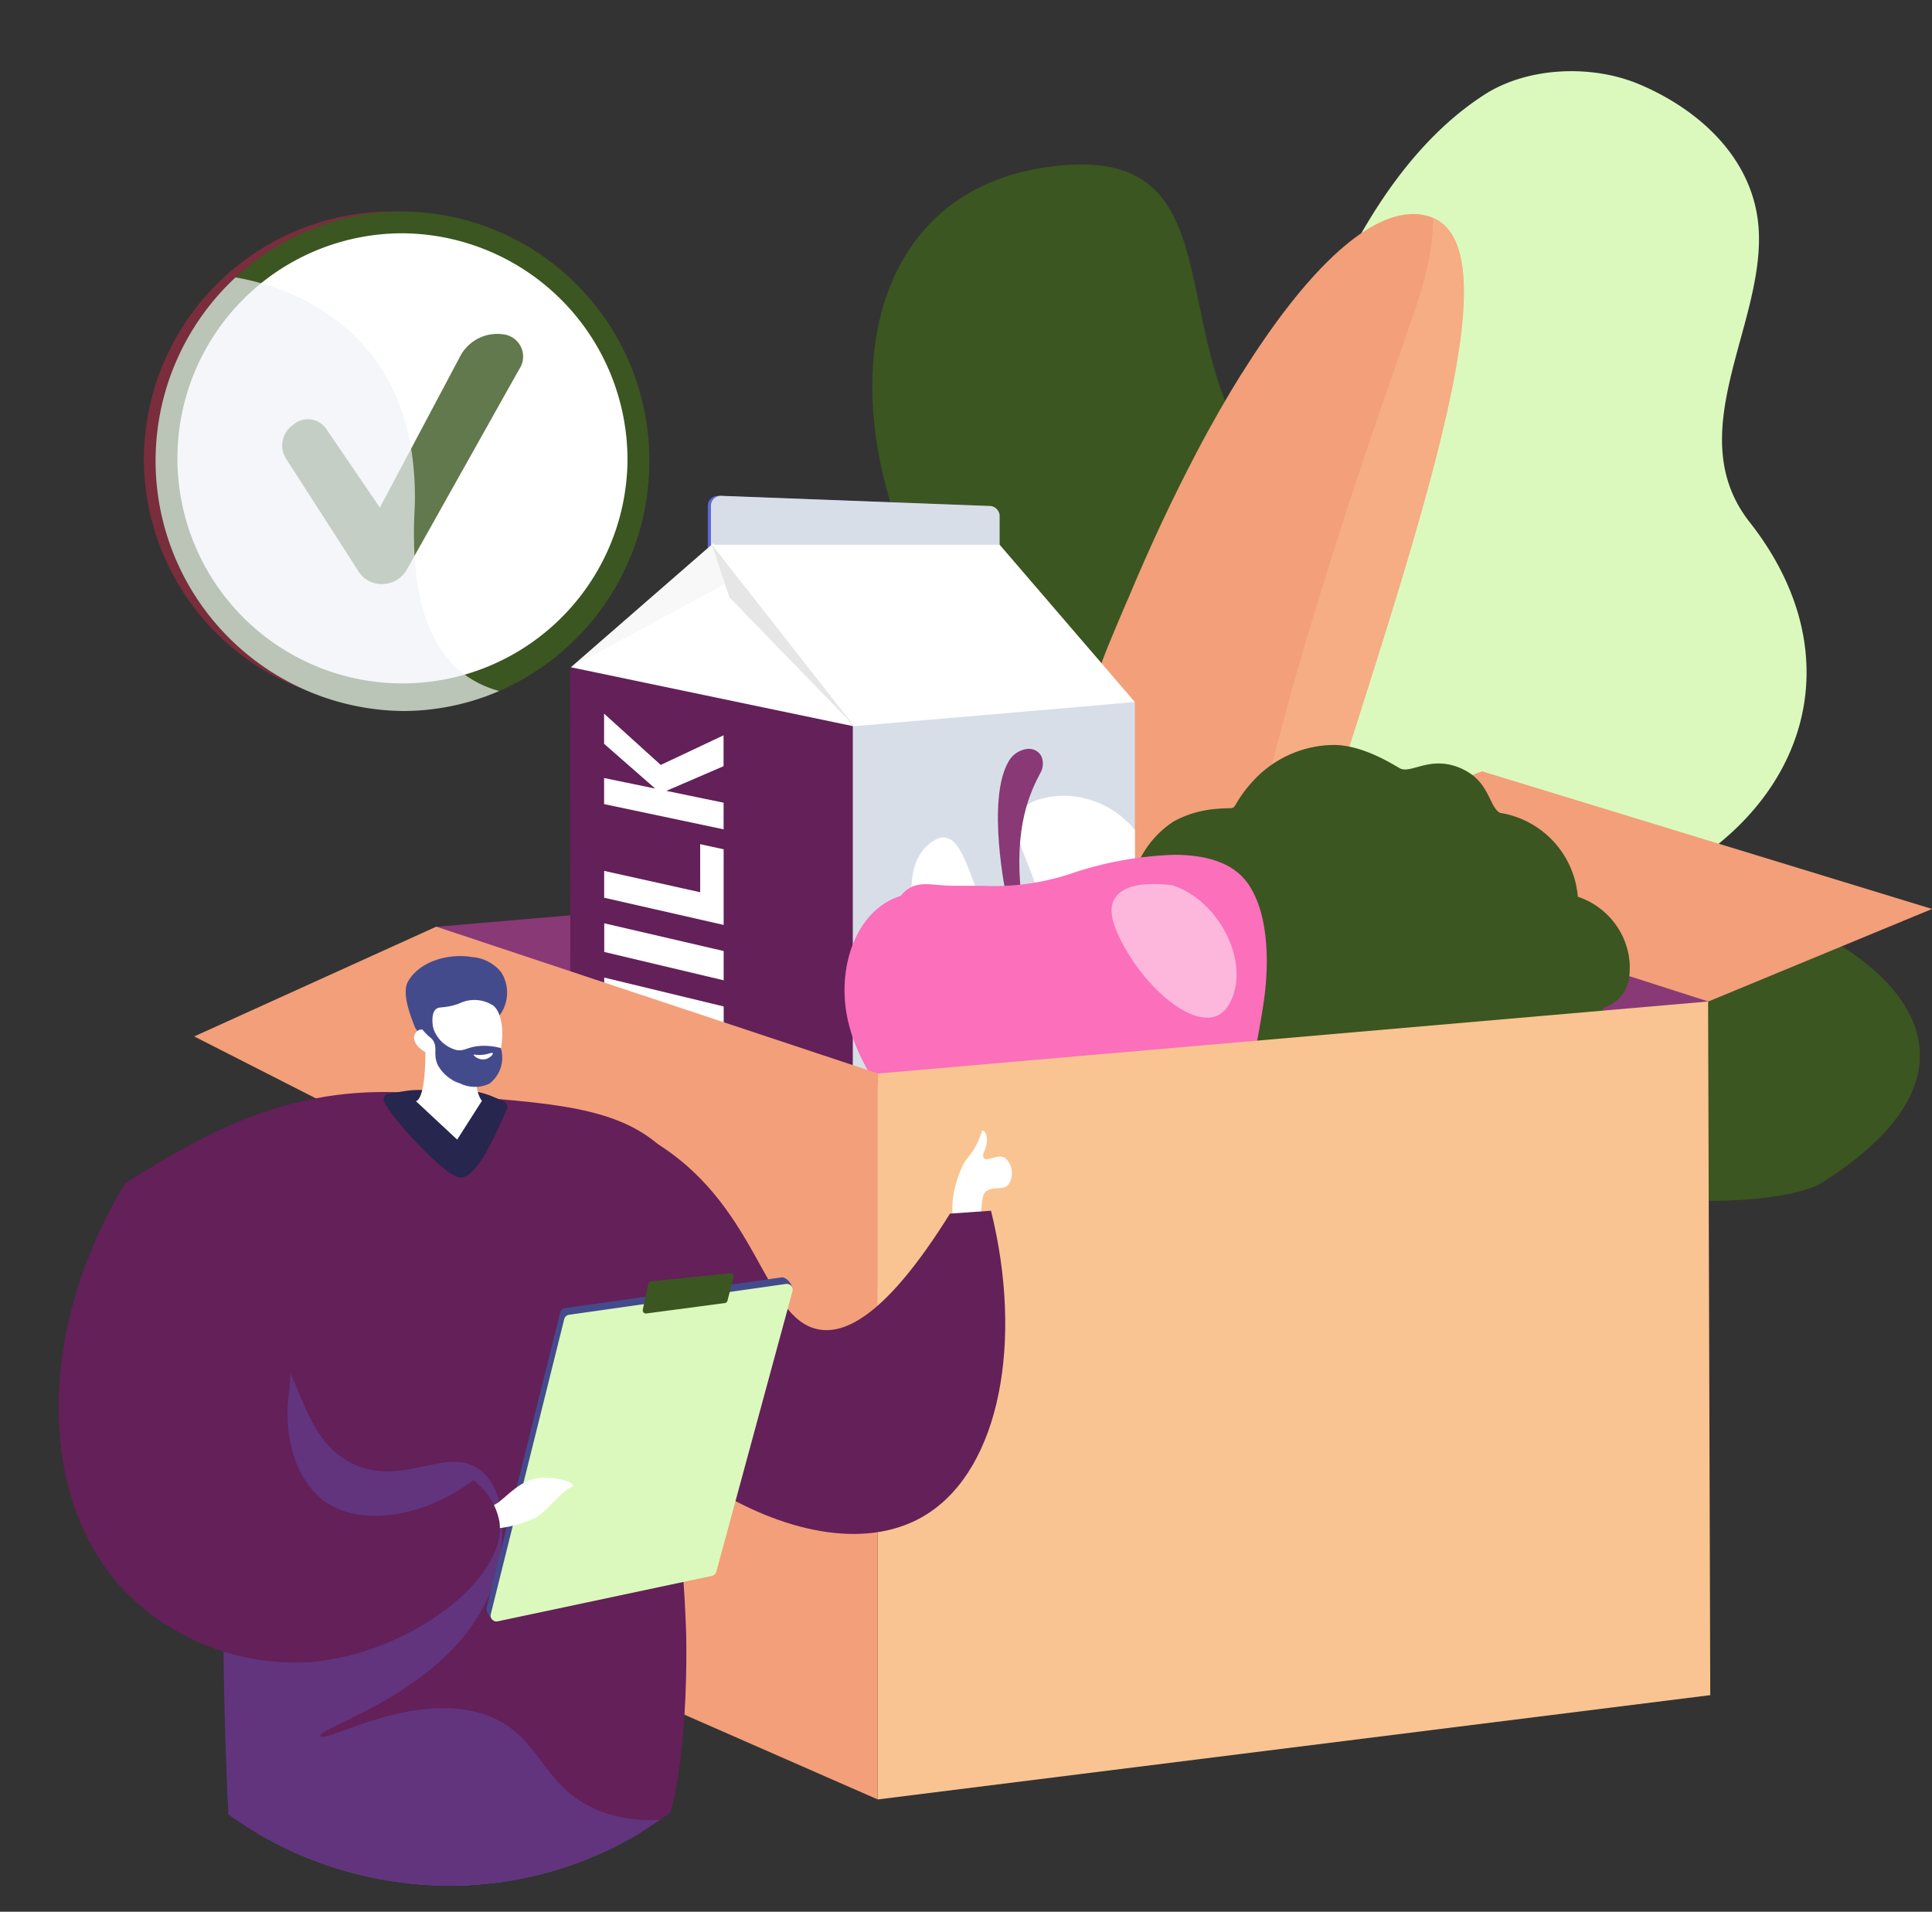 <svg xmlns="http://www.w3.org/2000/svg" xmlns:xlink="http://www.w3.org/1999/xlink" width="190" height="188" viewBox="0 0 190 188">
  <rect x="0" y="0" width="190" height="188" fill="#333333" stroke="none"/>
  <defs>
    <clipPath id="clip-path">
      <rect id="Rectángulo_326300" data-name="Rectángulo 326300" width="190" height="188" transform="translate(180 7524.811)" fill="#fff" stroke="#707070" stroke-width="1"/>
    </clipPath>
    <clipPath id="clip-path-2">
      <rect id="Rectángulo_326174" data-name="Rectángulo 326174" width="189.684" height="249.019" fill="none"/>
    </clipPath>
    <clipPath id="clip-path-3">
      <rect id="Rectángulo_326109" data-name="Rectángulo 326109" width="189.683" height="249.019" fill="none"/>
    </clipPath>
    <clipPath id="clip-path-4">
      <rect id="Rectángulo_326106" data-name="Rectángulo 326106" width="6.286" height="75.125" fill="none"/>
    </clipPath>
    <clipPath id="clip-path-5">
      <rect id="Rectángulo_326107" data-name="Rectángulo 326107" width="36.738" height="85.728" fill="none"/>
    </clipPath>
    <clipPath id="clip-path-6">
      <rect id="Rectángulo_326108" data-name="Rectángulo 326108" width="59.369" height="28.484" fill="none"/>
    </clipPath>
    <clipPath id="clip-path-7">
      <path id="Trazado_280504" data-name="Trazado 280504" d="M634.7,1155.76l80.586,61.074v-68Z" transform="translate(-634.698 -1148.833)" fill="none"/>
    </clipPath>
    <linearGradient id="linear-gradient" x1="-0.529" y1="2.527" x2="-0.528" y2="2.527" gradientUnits="objectBoundingBox">
      <stop offset="0" stop-color="#311944"/>
      <stop offset="1" stop-color="#893976"/>
    </linearGradient>
    <clipPath id="clip-path-8">
      <path id="Trazado_280505" data-name="Trazado 280505" d="M1833.776,1175.378l44.523-12.268-44.523-14.277Z" transform="translate(-1833.776 -1148.833)" fill="none"/>
    </clipPath>
    <linearGradient id="linear-gradient-2" x1="-2.768" y1="6.472" x2="-2.767" y2="6.472" xlink:href="#linear-gradient"/>
    <clipPath id="clip-path-9">
      <path id="Trazado_280506" data-name="Trazado 280506" d="M1832.6,1032.875l44.523,14.277,22-9.1-44.259-13.537Z" transform="translate(-1832.596 -1024.52)" fill="none"/>
    </clipPath>
    <linearGradient id="linear-gradient-3" x1="-2.075" y1="3.097" x2="-2.074" y2="3.097" gradientUnits="objectBoundingBox">
      <stop offset="0" stop-color="#ffe9a8"/>
      <stop offset="0.996" stop-color="#f39f7a"/>
      <stop offset="1" stop-color="#f39f7a"/>
    </linearGradient>
    <clipPath id="clip-path-10">
      <path id="Trazado_280507" data-name="Trazado 280507" d="M1423.411,224.638c-1.511,2.42-3.036,5.081-4.543,7.955-2.26,4.3-4.5,9.071-6.652,14.226l-.072.175c-.375.874-.755,1.764-1.136,2.654-.051.127-.107.253-.16.386-.443,1.038-.874,2.091-1.266,3.175-.026.064-.053.133-.073.2-.232.62-.444,1.252-.641,1.895l0,.005a.8.8,0,0,0-.044.106,115.277,115.277,0,0,0-4.644,13.233l-2.666,8.691,0,.011-.008.027c-1.159,5.722-2.541,11.137-3.516,16.319-.591,3.114-.967,6.162-1.367,9.06-.6,4.386-.988,8.5-1.158,12.282a80.513,80.513,0,0,0,.057,8.925c.446,6.625,1.885,11.434,4.343,13.714a5.468,5.468,0,0,0,2.128,1.26c9.683,2.97,14.878-22.355,25.865-58.172,10.83-35.305,23.248-67.627,14.335-71.4a3.6,3.6,0,0,0-.407-.149,5.207,5.207,0,0,0-1.536-.226c-4.692,0-10.7,5.847-16.833,15.648" transform="translate(-1395.365 -208.99)" fill="none"/>
    </clipPath>
    <linearGradient id="linear-gradient-4" x1="-0.348" y1="2.325" x2="-0.347" y2="2.325" gradientUnits="objectBoundingBox">
      <stop offset="0" stop-color="#ffe9a8"/>
      <stop offset="0.314" stop-color="#fbe17d"/>
      <stop offset="0.996" stop-color="#f39f7a"/>
      <stop offset="1" stop-color="#f39f7a"/>
    </linearGradient>
    <clipPath id="clip-path-12">
      <rect id="Rectángulo_326115" data-name="Rectángulo 326115" width="12.531" height="9.607" fill="none"/>
    </clipPath>
    <clipPath id="clip-path-13">
      <path id="Trazado_280508" data-name="Trazado 280508" d="M1757.5,449c-.737,2.4-5.268,3.151-10.115,1.664a17.294,17.294,0,0,1-2.313-.888c1.507-2.874,3.032-5.534,4.544-7.955.148.04.3.085.443.13,4.847,1.487,8.181,4.643,7.442,7.05" transform="translate(-1745.075 -441.817)" fill="none"/>
    </clipPath>
    <linearGradient id="linear-gradient-5" x1="-8.516" y1="14.213" x2="-8.512" y2="14.213" xlink:href="#linear-gradient-4"/>
    <clipPath id="clip-path-14">
      <rect id="Rectángulo_326117" data-name="Rectángulo 326117" width="11.078" height="9.4" fill="none"/>
    </clipPath>
    <clipPath id="clip-path-15">
      <path id="Trazado_280509" data-name="Trazado 280509" d="M1605.545,781.325c-.737,2.4-5.254,3.106-10.1,1.619-.288-.088-.6-.115-.875-.218,1.088-2.925,2.252-5.766,3.365-8.4l.141.043c4.847,1.487,8.208,4.553,7.47,6.96" transform="translate(-1594.569 -774.322)" fill="none"/>
    </clipPath>
    <linearGradient id="linear-gradient-6" x1="-8.128" y1="14.05" x2="-8.123" y2="14.05" xlink:href="#linear-gradient-4"/>
    <clipPath id="clip-path-16">
      <rect id="Rectángulo_326119" data-name="Rectángulo 326119" width="8.24" height="8.77" fill="none"/>
    </clipPath>
    <clipPath id="clip-path-17">
      <path id="Trazado_280510" data-name="Trazado 280510" d="M1494.819,1106.443c-.635,2.069-4.092,2.909-8.137,2.151l.008-.027,0-.011,2.594-8.457c3.776,1.635,6.168,4.269,5.531,6.344" transform="translate(-1486.682 -1100.099)" fill="none"/>
    </clipPath>
    <linearGradient id="linear-gradient-7" x1="-8.633" y1="15.854" x2="-8.627" y2="15.854" xlink:href="#linear-gradient-4"/>
    <clipPath id="clip-path-18">
      <rect id="Rectángulo_326121" data-name="Rectángulo 326121" width="8.874" height="9.466" fill="none"/>
    </clipPath>
    <clipPath id="clip-path-19">
      <path id="Trazado_280511" data-name="Trazado 280511" d="M1422.786,1476.367c-.668,2.178-4.452,3-8.771,2.022.4-2.9.776-5.947,1.367-9.06,4.827,1.493,8.141,4.636,7.4,7.038" transform="translate(-1414.015 -1469.329)" fill="none"/>
    </clipPath>
    <linearGradient id="linear-gradient-8" x1="-7.56" y1="12.572" x2="-7.554" y2="12.572" xlink:href="#linear-gradient-4"/>
    <clipPath id="clip-path-20">
      <rect id="Rectángulo_326123" data-name="Rectángulo 326123" width="6.125" height="8.938" fill="none"/>
    </clipPath>
    <clipPath id="clip-path-21">
      <path id="Trazado_280512" data-name="Trazado 280512" d="M1401.386,1793.405c-.513,1.672-2.86,2.543-5.87,2.412a80.51,80.51,0,0,1-.057-8.925c4.007,1.622,6.585,4.367,5.927,6.513" transform="translate(-1395.364 -1786.892)" fill="none"/>
    </clipPath>
    <linearGradient id="linear-gradient-9" x1="-8.633" y1="14.188" x2="-8.627" y2="14.188" xlink:href="#linear-gradient-4"/>
    <clipPath id="clip-path-22">
      <rect id="Rectángulo_326125" data-name="Rectángulo 326125" width="45.375" height="129.806" fill="none"/>
    </clipPath>
    <clipPath id="clip-path-23">
      <path id="Trazado_280513" data-name="Trazado 280513" d="M1490.243,285.963c-10.987,35.817-16.182,61.143-25.865,58.172a5.467,5.467,0,0,1-2.128-1.26c1.676-2.763,4.25-6.144,7.1-10.2,5.768-8.217,13.734-30.845,16.352-49.305s12.15-45.47,16.932-59.2c1.563-4.5,2.027-7.541,1.939-9.606,8.913,3.771-3.5,36.093-14.335,71.4" transform="translate(-1462.251 -214.565)" fill="none"/>
    </clipPath>
    <linearGradient id="linear-gradient-10" x1="-0.374" y1="2.416" x2="-0.374" y2="2.416" xlink:href="#linear-gradient-4"/>
    <clipPath id="clip-path-24">
      <rect id="Rectángulo_326126" data-name="Rectángulo 326126" width="24.19" height="14.71" fill="none"/>
    </clipPath>
    <clipPath id="clip-path-25">
      <rect id="Rectángulo_326127" data-name="Rectángulo 326127" width="44.556" height="47.916" fill="none"/>
    </clipPath>
    <clipPath id="clip-path-26">
      <rect id="Rectángulo_326128" data-name="Rectángulo 326128" width="20.766" height="12.041" fill="none"/>
    </clipPath>
    <clipPath id="clip-path-27">
      <rect id="Rectángulo_326129" data-name="Rectángulo 326129" width="28.156" height="22.909" fill="none"/>
    </clipPath>
    <clipPath id="clip-path-28">
      <path id="Trazado_280528" data-name="Trazado 280528" d="M1031.022,622.335v5.418l28.359.173V623.35a1.019,1.019,0,0,0-1.062-.922l-26.214-.993h-.046a.979.979,0,0,0-1.037.9" transform="translate(-1031.022 -621.434)" fill="none"/>
    </clipPath>
    <linearGradient id="linear-gradient-11" x1="-8.324" y1="7.562" x2="-8.317" y2="7.562" gradientUnits="objectBoundingBox">
      <stop offset="0" stop-color="#f90bbe"/>
      <stop offset="0.996" stop-color="#6165d7"/>
      <stop offset="1" stop-color="#6165d7"/>
    </linearGradient>
    <clipPath id="clip-path-30">
      <path id="Trazado_280531" data-name="Trazado 280531" d="M1261.509,1060.39c-7.09,1.795,4.01,11-2.254,12.921-2.306.708-3.416-1.891-4.4-4.49-1.134-3.005-2.1-6.011-4.535-3.9-4.609,3.983,1.51,15.858,4.612,24.977,3.075,9.04,3.235,22.09-6.018,19.8a19.019,19.019,0,0,1-6.055-2.613v21.589l27.764-1.543v-63.665a9.24,9.24,0,0,0-6.908-3.359,8.983,8.983,0,0,0-2.21.283" transform="translate(-1242.863 -1060.107)" fill="none"/>
    </clipPath>
    <linearGradient id="linear-gradient-12" x1="-0.892" y1="5.056" x2="-0.891" y2="5.056" gradientUnits="objectBoundingBox">
      <stop offset="0" stop-color="#ebeff2"/>
      <stop offset="0.004" stop-color="#ebeff2"/>
      <stop offset="1" stop-color="#fff"/>
    </linearGradient>
    <clipPath id="clip-path-32">
      <path id="Trazado_280533" data-name="Trazado 280533" d="M830.709,702.888l27.789,5.8-13.775-18Z" transform="translate(-830.709 -690.688)" fill="none"/>
    </clipPath>
    <linearGradient id="linear-gradient-13" x1="-2.033" y1="6.431" x2="-2.031" y2="6.431" xlink:href="#linear-gradient-12"/>
    <clipPath id="clip-path-34">
      <rect id="Rectángulo_326136" data-name="Rectángulo 326136" width="16.514" height="12.199" fill="none"/>
    </clipPath>
    <clipPath id="clip-path-35">
      <path id="Trazado_280536" data-name="Trazado 280536" d="M879.432,1328.96l6.862,4.637v.031l-6.859,1.182v2.623l11.747,3.075v-2.478l-7.251-1.866v-.031l4.52-.8v-2.359l-4.522-3.074v-.03l7.252,1.785v-2.54l-11.749-2.84Z" transform="translate(-879.431 -1326.276)" fill="none"/>
    </clipPath>
    <linearGradient id="linear-gradient-14" x1="-5.029" y1="11.236" x2="-5.023" y2="11.236" xlink:href="#linear-gradient-12"/>
    <clipPath id="clip-path-36">
      <path id="Trazado_280537" data-name="Trazado 280537" d="M879.4,1249.666l11.75,2.787v-2.879l-11.75-2.727Z" transform="translate(-879.394 -1246.846)" fill="none"/>
    </clipPath>
    <linearGradient id="linear-gradient-15" x1="-5.029" y1="29.468" x2="-5.024" y2="29.468" xlink:href="#linear-gradient-12"/>
    <clipPath id="clip-path-37">
      <path id="Trazado_280538" data-name="Trazado 280538" d="M888.8,1135.832l-9.443-2.1v2.64l11.751,2.674,0-7.439-2.309-.5Z" transform="translate(-879.357 -1131.107)" fill="none"/>
    </clipPath>
    <linearGradient id="linear-gradient-16" x1="-5.029" y1="21.804" x2="-5.023" y2="21.804" xlink:href="#linear-gradient-12"/>
    <clipPath id="clip-path-38">
      <path id="Trazado_280539" data-name="Trazado 280539" d="M879.25,942.95l4.981,4.363v.03l-4.98-1.028v2.565l11.753,2.481v-2.619l-5.584-1.153v-.03L891,945.152v-3.036l-6.179,2.912-5.576-5.051Z" transform="translate(-879.249 -939.977)" fill="none"/>
    </clipPath>
    <linearGradient id="linear-gradient-17" x1="-5.026" y1="16.325" x2="-5.02" y2="16.325" xlink:href="#linear-gradient-12"/>
    <clipPath id="clip-path-39">
      <path id="Trazado_280540" data-name="Trazado 280540" d="M1037.133,692.914l13.916,17.849,27.675-2.376-13.3-15.473Z" transform="translate(-1037.133 -692.914)" fill="none"/>
    </clipPath>
    <linearGradient id="linear-gradient-18" x1="-3.585" y1="4.975" x2="-3.582" y2="4.975" xlink:href="#linear-gradient-12"/>
    <clipPath id="clip-path-41">
      <path id="Trazado_280542" data-name="Trazado 280542" d="M1456.562,992.84c-2.2,3.8-.217,13.2-.217,13.2h1.483c-.765-6.854.867-10.21,1.962-12.266a1.889,1.889,0,0,0,.051-1.379,1.336,1.336,0,0,0-.862-.763,1.613,1.613,0,0,0-.446-.062,2.433,2.433,0,0,0-1.971,1.267" transform="translate(-1455.524 -991.573)" fill="none"/>
    </clipPath>
    <linearGradient id="linear-gradient-19" x1="-17.147" y1="12.604" x2="-17.135" y2="12.604" xlink:href="#linear-gradient"/>
    <clipPath id="clip-path-42">
      <path id="Trazado_280543" data-name="Trazado 280543" d="M1253.216,1148.506a23.976,23.976,0,0,1-8.438,1.154c-.491-.01-.987-.008-1.49-.006-.729,0-1.474.006-2.241-.029-1.676-.076-3.164-.57-4.443,1.029h0c-4.391,1.371-6.342,7.1-5.176,12.232,1.275,5.606,5.316,9.4,8.553,13.921,2.859,3.992,4.567,6.285,9.88,6.285,8.263,0,11.918,2.384,15.573-1.907a26.735,26.735,0,0,0,4.791-10.008,90.467,90.467,0,0,0,2-9.473c.612-3.633.788-9.147-1.508-12.339-1.49-2.072-4.235-2.762-7.21-2.762a35.194,35.194,0,0,0-10.286,1.9" transform="translate(-1231.094 -1146.603)" fill="none"/>
    </clipPath>
    <linearGradient id="linear-gradient-20" x1="-1.916" y1="4.424" x2="-1.914" y2="4.424" gradientUnits="objectBoundingBox">
      <stop offset="0" stop-color="#ff8580"/>
      <stop offset="1" stop-color="#fb6fbb"/>
    </linearGradient>
    <clipPath id="clip-path-44">
      <rect id="Rectángulo_326147" data-name="Rectángulo 326147" width="39.128" height="33.098" fill="none"/>
    </clipPath>
    <clipPath id="clip-path-45">
      <path id="Trazado_280544" data-name="Trazado 280544" d="M1270.223,1227.4a26.735,26.735,0,0,1-4.791,10.008c-3.655,4.291-7.31,1.907-15.573,1.907-5.312,0-7.021-2.293-9.879-6.285-3.237-4.518-7.278-8.315-8.553-13.921-1.166-5.136.785-10.861,5.176-12.232h0s-5.417,13.279,4.435,16.06,10.568,13.949,19.308,9.1c3.912-2.169,7.3-3.976,9.876-4.64" transform="translate(-1231.094 -1206.878)" fill="none"/>
    </clipPath>
    <linearGradient id="linear-gradient-21" x1="-2.049" y1="4.822" x2="-2.048" y2="4.822" xlink:href="#linear-gradient-20"/>
    <clipPath id="clip-path-46">
      <rect id="Rectángulo_326148" data-name="Rectángulo 326148" width="12.296" height="13.148" fill="none"/>
    </clipPath>
    <clipPath id="clip-path-47">
      <path id="Trazado_280546" data-name="Trazado 280546" d="M1354.048,1361.915l-74.391,6.453v71.386l81.875-10.257-.212-68.213Z" transform="translate(-1279.657 -1361.284)" fill="none"/>
    </clipPath>
    <linearGradient id="linear-gradient-22" x1="-1.05" y1="2.008" x2="-1.05" y2="2.008" xlink:href="#linear-gradient-3"/>
    <clipPath id="clip-path-48">
      <path id="Trazado_280547" data-name="Trazado 280547" d="M633.75,1318.689l43.409,19.036v-71.306l-43.327-14.477-.083-.038Z" transform="translate(-633.75 -1251.904)" fill="none"/>
    </clipPath>
    <linearGradient id="linear-gradient-23" x1="-0.981" y1="1.921" x2="-0.98" y2="1.921" xlink:href="#linear-gradient-3"/>
    <clipPath id="clip-path-50">
      <rect id="Rectángulo_326153" data-name="Rectángulo 326153" width="81.875" height="78.47" fill="none"/>
    </clipPath>
    <clipPath id="clip-path-51">
      <path id="Trazado_280548" data-name="Trazado 280548" d="M1361.532,1429.5l-81.876,10.257v-4.064a26.06,26.06,0,0,1,5.4-1.723c6.352-1.351,17.7,1.006,21.667-5.6,5.1-8.5.725-19.382,10.856-25.2,4.781-2.741,10.479-2.516,15.745-3.188,4.5-.578,8.682-1.812,11.737-6.1,4.905-6.907,5.261-15.879,6.517-23.957a26.307,26.307,0,0,1,2.494-8l7.262-.631Z" transform="translate(-1279.656 -1361.284)" fill="none"/>
    </clipPath>
    <clipPath id="clip-path-52">
      <rect id="Rectángulo_326155" data-name="Rectángulo 326155" width="43.41" height="85.821" fill="none"/>
    </clipPath>
    <clipPath id="clip-path-53">
      <path id="Trazado_280549" data-name="Trazado 280549" d="M677.159,1333.572v4.153l-43.409-19.036V1251.9l.1.038c2.174,4.708,2.7,10.387,3.032,15.606.66,10.451,4.91,20.413,14.078,23.583,1.205.419,2.426.866,3.648,1.348,9.375,3.718,18.584,9.727,19.05,22.7.279,7.637.984,13.5,3.5,18.389" transform="translate(-633.75 -1251.904)" fill="none"/>
    </clipPath>
    <clipPath id="clip-path-54">
      <path id="Trazado_280550" data-name="Trazado 280550" d="M279.459,1262.691l35.851,18.243,31.41-14.594L303.254,1251.9Z" transform="translate(-279.459 -1251.904)" fill="none"/>
    </clipPath>
    <linearGradient id="linear-gradient-26" x1="-0.293" y1="2.655" x2="-0.292" y2="2.655" xlink:href="#linear-gradient-3"/>
    <clipPath id="clip-path-55">
      <path id="Trazado_280551" data-name="Trazado 280551" d="M205.755,229.813a24.281,24.281,0,1,0,24.279-24.562,24.449,24.449,0,0,0-24.279,24.562" transform="translate(-205.755 -205.251)" fill="none"/>
    </clipPath>
    <linearGradient id="linear-gradient-27" x1="-0.285" y1="4.788" x2="-0.283" y2="4.788" gradientUnits="objectBoundingBox">
      <stop offset="0" stop-color="#ab316d"/>
      <stop offset="1" stop-color="#792d3d"/>
    </linearGradient>
    <clipPath id="clip-path-57">
      <rect id="Rectángulo_326159" data-name="Rectángulo 326159" width="23.69" height="24.612" fill="none"/>
    </clipPath>
    <clipPath id="clip-path-58">
      <rect id="Rectángulo_326160" data-name="Rectángulo 326160" width="33.794" height="42.637" fill="none"/>
    </clipPath>
    <clipPath id="clip-path-59">
      <path id="Trazado_280558" data-name="Trazado 280558" d="M8.025,1191.317c-15.329,14.926-6.621,64.951,8.711,80.613,15.029,15.354,38.824,15.406,53.22.588,14.185-14.6,46.077-40.921,30.84-65.739-7.672-12.495-41.443-22.055-66.736-22.054-11.533,0-21.306,1.988-26.034,6.592" transform="translate(0 -1184.725)" fill="none"/>
    </clipPath>
    <clipPath id="clip-path-60">
      <path id="Trazado_280559" data-name="Trazado 280559" d="M631.336,2342.85a132.4,132.4,0,0,0,2.53,18,36.183,36.183,0,0,0,17.709-5.2c-.023-5.569.084-10.9.29-15.98l-20.529,3.177" transform="translate(-631.336 -2339.673)" fill="none"/>
    </clipPath>
    <linearGradient id="linear-gradient-28" x1="-1.472" y1="3.495" x2="-1.469" y2="3.495" xlink:href="#linear-gradient-11"/>
    <clipPath id="clip-path-62">
      <rect id="Rectángulo_326164" data-name="Rectángulo 326164" width="23.975" height="84.743" fill="none"/>
    </clipPath>
    <clipPath id="clip-path-63">
      <path id="Trazado_280560" data-name="Trazado 280560" d="M649.818,2418.189c-1.632-6.463-4.776-8.172-4.888-14.272-.079-4.315,1.472-4.668,1.369-8.8-.156-6.265-3.826-9.55-5.67-13.491-1.947-4.162-2.693-10.847,2.555-21.967l-11.848,1.833a124.188,124.188,0,0,0,5.891,30.4c2.559,7.695,5.162,12.744,6.077,22.166.575,5.917-.023,8.344,1.123,13.191a37.223,37.223,0,0,0,9.754,17.154l1.131-.24c-3.808-4.545-5.151-8.6-5.493-11.9-.556-5.358,1.645-7.561,0-14.077" transform="translate(-631.336 -2359.661)" fill="none"/>
    </clipPath>
    <linearGradient id="linear-gradient-29" x1="-0.535" y1="1.048" x2="-0.534" y2="1.048" xlink:href="#linear-gradient-11"/>
    <clipPath id="clip-path-64">
      <path id="Trazado_280562" data-name="Trazado 280562" d="M374.817,2329.309c-2.386,2.771-3.239,6.485-3.128,11.8a37.387,37.387,0,0,0,20.88,5.1q1.094-11.064,2.277-21.943a47.352,47.352,0,0,0-4.748-.251c-9.98,0-13.9,3.687-15.28,5.294" transform="translate(-371.68 -2324.015)" fill="none"/>
    </clipPath>
    <linearGradient id="linear-gradient-30" x1="-0.673" y1="3.144" x2="-0.671" y2="3.144" xlink:href="#linear-gradient-11"/>
    <clipPath id="clip-path-66">
      <rect id="Rectángulo_326167" data-name="Rectángulo 326167" width="48.106" height="56.456" fill="none"/>
    </clipPath>
    <clipPath id="clip-path-67">
      <path id="Trazado_280564" data-name="Trazado 280564" d="M296.263,1893.508c-5.475-2.336-5.444-7.172-10.558-9.189-7.166-2.827-16.268,2.765-16.619,1.955-.389-.9,12.987-4.435,16.784-14.383,1.443-3.78,1.818-9.313-.9-11.646-3.244-2.783-7.735,1.692-12.778-.8-5.8-2.864-4.8-11.219-9.744-12.619-2.62-.741-5.41.893-7.414,2.457,2.529,7.9,4.343,14.864,4.474,23.5.035,2.3.012,8.727.391,18.183.246,6.13.505,9.645,2.542,10.558,2.124.952,3.956,2.537,9.1.8,3.78-1.279,6.811-.74,14.276,0,11.132,1.1,12.591-2.028,14.772-3.332,1.421-.849,2.1-2.126,2.548-4.579a13.621,13.621,0,0,1-6.876-.9" transform="translate(-255.032 -1846.644)" fill="none"/>
    </clipPath>
    <linearGradient id="linear-gradient-31" x1="-0.07" y1="1.936" x2="-0.069" y2="1.936" xlink:href="#linear-gradient-11"/>
    <clipPath id="clip-path-68">
      <path id="Trazado_280566" data-name="Trazado 280566" d="M736.336,1764.867l-21.321,3.026a.58.58,0,0,0-.482.435l-7.221,29.008c-.1.416.452,1.373.872,1.284l20.87-5.045a.581.581,0,0,0,.44-.416l7.819-27.186c.105-.388-.516-1.109-.93-1.109a.34.34,0,0,0-.046,0" transform="translate(-707.299 -1764.864)" fill="none"/>
    </clipPath>
    <linearGradient id="linear-gradient-32" x1="-0.883" y1="3.049" x2="-0.882" y2="3.049" gradientUnits="objectBoundingBox">
      <stop offset="0" stop-color="#26264f"/>
      <stop offset="0.004" stop-color="#26264f"/>
      <stop offset="1" stop-color="#444b8c"/>
    </linearGradient>
    <clipPath id="clip-path-70">
      <path id="Trazado_280572" data-name="Trazado 280572" d="M558.748,1490.827l-1.594.255a.58.58,0,0,0-.424.84c.908,1.751,5.453,6.7,7.167,7.35,1.771.672,3.889-4.428,4.834-6.558a.62.62,0,0,0-.239-.881l-1.109-.469a7.575,7.575,0,0,0-2.865-.6l-4.289-.048h-.1a8.725,8.725,0,0,0-1.382.11" transform="translate(-556.665 -1490.717)" fill="none"/>
    </clipPath>
    <linearGradient id="linear-gradient-33" x1="-3.628" y1="11.363" x2="-3.621" y2="11.363" gradientUnits="objectBoundingBox">
      <stop offset="0" stop-color="#444b8c"/>
      <stop offset="0.996" stop-color="#26264f"/>
      <stop offset="1" stop-color="#26264f"/>
    </linearGradient>
    <clipPath id="clip-path-72">
      <rect id="Rectángulo_326171" data-name="Rectángulo 326171" width="4.992" height="4.558" fill="none"/>
    </clipPath>
    <clipPath id="clip-path-73">
      <path id="Trazado_280574" data-name="Trazado 280574" d="M617.562,1413.434s0,.01,0,.015c.006.234.012.54.013.9,0,0,0,0,0,0a1.456,1.456,0,0,0,.467.444c1.35.864,1.3,1.578,2.081,2.44s2.322-.136,2.322-.136v0a5.6,5.6,0,0,1,.105-2.267c-.451-.4-1.145-1-1.833-1.534l-2.9-.268a1.268,1.268,0,0,0-.264.392s0,.013,0,.014" transform="translate(-617.559 -1413.029)" fill="none"/>
    </clipPath>
    <linearGradient id="linear-gradient-34" x1="-7.491" y1="28.366" x2="-7.479" y2="28.366" xlink:href="#linear-gradient-11"/>
    <clipPath id="clip-path-74">
      <path id="Trazado_280576" data-name="Trazado 280576" d="M589.137,1297.334c-.659,1.211.485,3.862.661,4.337.2.537.6.739.962,1.156.5.579,1.279,1.5,2.551,3.034a9.4,9.4,0,0,1,.6-1.519,8.3,8.3,0,0,1,1.179-1.759c1.265-1.385,2.206-.92,3.06-1.937a3.756,3.756,0,0,0,.154-4.308,4.092,4.092,0,0,0-2.865-1.461,6.832,6.832,0,0,0-1.142-.094c-2.023,0-4.228.838-5.16,2.55" transform="translate(-588.934 -1294.784)" fill="none"/>
    </clipPath>
    <linearGradient id="linear-gradient-35" x1="-3.647" y1="14.625" x2="-3.64" y2="14.625" xlink:href="#linear-gradient-32"/>
    <clipPath id="clip-path-76">
      <path id="Trazado_280579" data-name="Trazado 280579" d="M604.493,1367.831a3.729,3.729,0,0,0,.244.522,6.211,6.211,0,0,0,1.28,1.382c.7.811.03,1.463.618,2.638a3.826,3.826,0,0,0,2.1,1.722,3.349,3.349,0,0,0,2.934.056,3.215,3.215,0,0,0,1.133-3.51,6.108,6.108,0,0,0-1.937-.216c-1.339.07-1.587.543-2.388.421a3.273,3.273,0,0,1-2.48-3.179c.066-.678.485-1.138.361-1.241a.084.084,0,0,0-.055-.017,6.6,6.6,0,0,0-1.813,1.423" transform="translate(-604.493 -1366.408)" fill="none"/>
    </clipPath>
    <linearGradient id="linear-gradient-36" x1="-4.695" y1="18.696" x2="-4.687" y2="18.696" xlink:href="#linear-gradient-32"/>
  </defs>
  <g id="Enmascarar_grupo_88" data-name="Enmascarar grupo 88" transform="translate(-180 -7524.811)" clip-path="url(#clip-path)">
    <g id="Grupo_262090" data-name="Grupo 262090" transform="translate(180.316 7531.81)">
      <g id="Grupo_262089" data-name="Grupo 262089" clip-path="url(#clip-path-2)">
        <g id="Grupo_261926" data-name="Grupo 261926" transform="translate(0 0)">
          <g id="Grupo_261925" data-name="Grupo 261925" clip-path="url(#clip-path-3)">
            <path id="Trazado_280498" data-name="Trazado 280498" d="M1180.416,237.374l.113.018c6.117.977,13.784.294,18.738-3.777a13.474,13.474,0,0,0,4.921-8.325,19.624,19.624,0,0,0,.186-6.084,17.72,17.72,0,0,0-2.177-5.951,28.666,28.666,0,0,0-1.95-2.96c-2.018-2.707-6.785-6.51-4.574-10.348,1.336-2.32,4.416-3.748,6.45-5.375,4.349-3.477,7.472-8.491,7.516-14.216.034-4.5-2.785-8.95-5.967-11.974-12.947-12.305-3.409-33.468-21.745-31.807s-22.315,19.962-15.447,37.047c2.3,5.72,5.1,11.568,6.659,17.546,1.229,4.706-.508,7.961-4.341,10.742-2.062,1.5-5.076,2.516-6.867,4.279-4,3.938-7.207,9.457-6.251,15.234.948,5.73,5.832,9.939,10.98,12.116a58.717,58.717,0,0,0,13.756,3.835" transform="translate(-1077.852 -127.309)" fill="#3b5620"/>
            <g id="Grupo_261918" data-name="Grupo 261918" transform="translate(100.576 30.023)" opacity="0.8" style="mix-blend-mode: soft-light;isolation: isolate">
              <g id="Grupo_261917" data-name="Grupo 261917">
                <g id="Grupo_261916" data-name="Grupo 261916" clip-path="url(#clip-path-4)">
                  <path id="Trazado_280499" data-name="Trazado 280499" d="M1500.664,521.841a.377.377,0,0,0,.354-.506c-.077-.212-7.676-21.426-1.023-38.427,6.761-17.279-.8-35.776-.879-35.961a.377.377,0,0,0-.7.29c.076.182,7.521,18.406.873,35.4-6.758,17.269.938,38.745,1.017,38.96a.377.377,0,0,0,.354.248" transform="translate(-1496.517 -446.716)" fill="#3b5620"/>
                </g>
              </g>
            </g>
            <path id="Trazado_280500" data-name="Trazado 280500" d="M1463.353,91.888a48.587,48.587,0,0,1,4.712-6.236,56.949,56.949,0,0,0,12.254-21.468c2.016-6.48,1.972-13.889,3.223-20.58a87.672,87.672,0,0,1,4.253-14.156c3.632-9.829,9.084-21.232,18.235-27.134,4.237-2.733,10.519-3,15.192-1.045,6.053,2.536,11.406,7.477,11.794,14.348.534,9.448-7.719,20.04-.894,28.728,10.451,13.3,5.565,28.084-8.8,35.318-4.682,2.357-10.169,4.543-14.081,8.163s-1.585,9.828-1.149,14.427c.409,4.316.86,9.331-1.891,13.022-4.641,6.226-15.847,8.94-23.132,9.555-7.049.6-15.058-.183-19.995-5.826-7.439-8.5-5.011-18.742.281-27.117" transform="translate(-1360.372 0.002)" fill="#dbf9bd"/>
            <g id="Grupo_261921" data-name="Grupo 261921" transform="translate(114.106 33.248)" opacity="0.8" style="mix-blend-mode: soft-light;isolation: isolate">
              <g id="Grupo_261920" data-name="Grupo 261920">
                <g id="Grupo_261919" data-name="Grupo 261919" clip-path="url(#clip-path-5)">
                  <path id="Trazado_280501" data-name="Trazado 280501" d="M1698.173,580.438a.347.347,0,0,0,.324-.224c.229-.6,23.021-60.754,36.026-84.993a.346.346,0,1,0-.611-.328c-13.027,24.279-35.835,84.471-36.064,85.076a.346.346,0,0,0,.2.447.343.343,0,0,0,.123.023" transform="translate(-1697.827 -494.71)" fill="#dbf9bd"/>
                </g>
              </g>
            </g>
            <path id="Trazado_280502" data-name="Trazado 280502" d="M1635.884,1238.837c-1.517-.215-3.029-.464-4.535-.705-4.208-.675-9.421-1.986-10.745-6.682-.377-1.337.272-3.725.428-5.115a35.264,35.264,0,0,1,.69-4.219,21.72,21.72,0,0,1,2.13-5.445c1.639-2.99,3.512-5.239,7-5.916a36.551,36.551,0,0,1,7.946-.524c14.092.462,15.824-4.62,23.563-15.478s58.676,6.7,27.952,25.989c0,0-4.62,3-21.483,1.04-3.085-.359-6.986-.6-9.6,1.4-4.612,3.519.025,10.976-4.632,13.9-2.715,1.706-7.079,2.208-10.2,2.328a47.716,47.716,0,0,1-8.516-.571" transform="translate(-1511.58 -1111.353)" fill="#3b5620"/>
            <g id="Grupo_261924" data-name="Grupo 261924" transform="translate(114.552 93.186)" opacity="0.8" style="mix-blend-mode: soft-light;isolation: isolate">
              <g id="Grupo_261923" data-name="Grupo 261923">
                <g id="Grupo_261922" data-name="Grupo 261922" clip-path="url(#clip-path-6)">
                  <path id="Trazado_280503" data-name="Trazado 280503" d="M1704.815,1415.045a.347.347,0,0,0,.281-.143c.089-.122,9.009-12.25,21.665-15.112,4.95-1.12,9.229-3.625,13.367-6.049,6.977-4.086,13.568-7.946,23.294-5.962a.347.347,0,1,0,.139-.679c-9.987-2.037-17,2.071-23.783,6.043-4.093,2.4-8.324,4.875-13.17,5.971-12.914,2.921-21.983,15.257-22.073,15.381a.347.347,0,0,0,.28.55" transform="translate(-1704.469 -1386.561)" fill="#3b5620"/>
                </g>
              </g>
            </g>
          </g>
        </g>
        <g id="Grupo_261928" data-name="Grupo 261928" transform="translate(42.656 77.209)">
          <g id="Grupo_261927" data-name="Grupo 261927" clip-path="url(#clip-path-7)">
            <rect id="Rectángulo_326110" data-name="Rectángulo 326110" width="80.586" height="68.001" transform="translate(0)" fill="url(#linear-gradient)"/>
          </g>
        </g>
        <g id="Grupo_261930" data-name="Grupo 261930" transform="translate(123.242 77.209)">
          <g id="Grupo_261929" data-name="Grupo 261929" clip-path="url(#clip-path-8)">
            <rect id="Rectángulo_326111" data-name="Rectángulo 326111" width="44.523" height="26.545" transform="translate(0 0)" fill="url(#linear-gradient-2)"/>
          </g>
        </g>
        <g id="Grupo_261932" data-name="Grupo 261932" transform="translate(123.163 68.855)">
          <g id="Grupo_261931" data-name="Grupo 261931" clip-path="url(#clip-path-9)">
            <rect id="Rectángulo_326112" data-name="Rectángulo 326112" width="60.753" height="65.028" transform="matrix(0.657, -0.754, 0.754, 0.657, -11.209, 12.871)" fill="url(#linear-gradient-3)"/>
          </g>
        </g>
        <g id="Grupo_261934" data-name="Grupo 261934" transform="translate(93.778 14.046)">
          <g id="Grupo_261933" data-name="Grupo 261933" clip-path="url(#clip-path-10)">
            <rect id="Rectángulo_326113" data-name="Rectángulo 326113" width="143.431" height="92.315" transform="translate(-37.318 121.481) rotate(-72.944)" fill="url(#linear-gradient-4)"/>
          </g>
        </g>
        <g id="Grupo_261978" data-name="Grupo 261978" transform="translate(0 0)">
          <g id="Grupo_261977" data-name="Grupo 261977" clip-path="url(#clip-path-3)">
            <g id="Grupo_261939" data-name="Grupo 261939" transform="translate(117.281 29.693)" opacity="0.4" style="mix-blend-mode: multiply;isolation: isolate">
              <g id="Grupo_261938" data-name="Grupo 261938">
                <g id="Grupo_261937" data-name="Grupo 261937" clip-path="url(#clip-path-12)">
                  <g id="Grupo_261936" data-name="Grupo 261936" transform="translate(0 0)">
                    <g id="Grupo_261935" data-name="Grupo 261935" clip-path="url(#clip-path-13)">
                      <rect id="Rectángulo_326114" data-name="Rectángulo 326114" width="13.738" height="15.617" transform="translate(-2.897 9.441) rotate(-72.944)" fill="url(#linear-gradient-5)"/>
                    </g>
                  </g>
                </g>
              </g>
            </g>
            <g id="Grupo_261944" data-name="Grupo 261944" transform="translate(107.166 52.04)" opacity="0.4" style="mix-blend-mode: multiply;isolation: isolate">
              <g id="Grupo_261943" data-name="Grupo 261943">
                <g id="Grupo_261942" data-name="Grupo 261942" clip-path="url(#clip-path-14)">
                  <g id="Grupo_261941" data-name="Grupo 261941" transform="translate(0 0)">
                    <g id="Grupo_261940" data-name="Grupo 261940" clip-path="url(#clip-path-15)">
                      <rect id="Rectángulo_326116" data-name="Rectángulo 326116" width="13.1" height="14.164" transform="matrix(0.293, -0.956, 0.956, 0.293, -2.835, 9.239)" fill="url(#linear-gradient-6)"/>
                    </g>
                  </g>
                </g>
              </g>
            </g>
            <g id="Grupo_261949" data-name="Grupo 261949" transform="translate(99.915 73.934)" opacity="0.4" style="mix-blend-mode: multiply;isolation: isolate">
              <g id="Grupo_261948" data-name="Grupo 261948">
                <g id="Grupo_261947" data-name="Grupo 261947" clip-path="url(#clip-path-16)">
                  <g id="Grupo_261946" data-name="Grupo 261946" transform="translate(0 0)">
                    <g id="Grupo_261945" data-name="Grupo 261945" clip-path="url(#clip-path-17)">
                      <rect id="Rectángulo_326118" data-name="Rectángulo 326118" width="11.42" height="11.102" transform="translate(-2.595 8.458) rotate(-72.944)" fill="url(#linear-gradient-7)"/>
                    </g>
                  </g>
                </g>
              </g>
            </g>
            <g id="Grupo_261954" data-name="Grupo 261954" transform="translate(95.031 98.749)" opacity="0.4" style="mix-blend-mode: multiply;isolation: isolate">
              <g id="Grupo_261953" data-name="Grupo 261953">
                <g id="Grupo_261952" data-name="Grupo 261952" clip-path="url(#clip-path-18)">
                  <g id="Grupo_261951" data-name="Grupo 261951" transform="translate(0 0)">
                    <g id="Grupo_261950" data-name="Grupo 261950" clip-path="url(#clip-path-19)">
                      <rect id="Rectángulo_326120" data-name="Rectángulo 326120" width="12.381" height="12.032" transform="matrix(0.293, -0.956, 0.956, 0.293, -2.813, 9.17)" fill="url(#linear-gradient-8)"/>
                    </g>
                  </g>
                </g>
              </g>
            </g>
            <g id="Grupo_261959" data-name="Grupo 261959" transform="translate(93.778 120.091)" opacity="0.4" style="mix-blend-mode: multiply;isolation: isolate">
              <g id="Grupo_261958" data-name="Grupo 261958">
                <g id="Grupo_261957" data-name="Grupo 261957" clip-path="url(#clip-path-20)">
                  <g id="Grupo_261956" data-name="Grupo 261956" transform="translate(0 0)">
                    <g id="Grupo_261955" data-name="Grupo 261955" clip-path="url(#clip-path-21)">
                      <rect id="Rectángulo_326122" data-name="Rectángulo 326122" width="10.631" height="9.088" transform="matrix(0.293, -0.956, 0.956, 0.293, -2.588, 8.277)" fill="url(#linear-gradient-9)"/>
                    </g>
                  </g>
                </g>
              </g>
            </g>
            <g id="Grupo_261964" data-name="Grupo 261964" transform="translate(98.273 14.421)" opacity="0.4" style="mix-blend-mode: multiply;isolation: isolate">
              <g id="Grupo_261963" data-name="Grupo 261963">
                <g id="Grupo_261962" data-name="Grupo 261962" clip-path="url(#clip-path-22)">
                  <g id="Grupo_261961" data-name="Grupo 261961" transform="translate(0 0)">
                    <g id="Grupo_261960" data-name="Grupo 261960" clip-path="url(#clip-path-23)">
                      <rect id="Rectángulo_326124" data-name="Rectángulo 326124" width="141.74" height="87.861" transform="translate(-37.165 121.138) rotate(-72.944)" fill="url(#linear-gradient-10)"/>
                    </g>
                  </g>
                </g>
              </g>
            </g>
            <path id="Trazado_280514" data-name="Trazado 280514" d="M1630.167,1475.557a11.826,11.826,0,0,0,.076,3.816,4.391,4.391,0,0,0,1.559,3.194,3.587,3.587,0,0,0,.738.422,4.144,4.144,0,0,1,.9.344c.418.305.6.958.927,1.355a4.61,4.61,0,0,0,3.14,1.641,2.673,2.673,0,0,1,.883.169,4.7,4.7,0,0,1,.809.636,2.709,2.709,0,0,0,1.7.582,6.079,6.079,0,0,0,1.748-.314c.667-.2,1.333-.4,2-.6s1.333-.386,1.992-.6a3.1,3.1,0,0,0,2.369-2.379,1.853,1.853,0,0,1,.445-.766,1.929,1.929,0,0,1,.806-.333,5.853,5.853,0,0,0,3.024-1.6,3.53,3.53,0,0,0,.912-2.878c-.014-.092-.034-.182-.057-.272a.509.509,0,0,0,.245-.285,5.2,5.2,0,0,0-1.891-5.8,9.007,9.007,0,0,0-1.608-.771c-.536-.236-.8-.77-1.178-1.184-.829-.9-1.9-.808-3.006-.645a2.624,2.624,0,0,1-1.467-.079c-.553-.236-1.037-.6-1.587-.845a2.954,2.954,0,0,0-1.76-.227,12.529,12.529,0,0,1-1.6.382,7.333,7.333,0,0,1-1.8-.386,6.038,6.038,0,0,0-1.656-.094,5.8,5.8,0,0,0-3.219,1.245,3.61,3.61,0,0,0-1.121,1.488,3.744,3.744,0,0,0-.2.912,1.373,1.373,0,0,1-.227.773,8.411,8.411,0,0,1-.684.644,3.908,3.908,0,0,0-.566.726,4.971,4.971,0,0,0-.644,1.724" transform="translate(-1520.491 -1369.364)" fill="#3b5620"/>
            <g id="Grupo_261967" data-name="Grupo 261967" transform="translate(109.55 103.64)" opacity="0.3" style="mix-blend-mode: multiply;isolation: isolate">
              <g id="Grupo_261966" data-name="Grupo 261966">
                <g id="Grupo_261965" data-name="Grupo 261965" clip-path="url(#clip-path-24)">
                  <path id="Trazado_280515" data-name="Trazado 280515" d="M1631.487,1542.107c1.051,1.974,2.318,3.86,3.345,5.851a8.057,8.057,0,0,0,2.918,2.549,4.545,4.545,0,0,0,3.979.149c2.537-.935,4.117-3.253,6.966-3.576a14.378,14.378,0,0,1,5.513.385,3.543,3.543,0,0,1-.926,2.762,5.852,5.852,0,0,1-3.024,1.6,1.928,1.928,0,0,0-.806.333,1.852,1.852,0,0,0-.445.766,3.963,3.963,0,0,1-.865,1.568,3.921,3.921,0,0,1-1.5.811c-.659.215-1.328.4-1.992.6s-1.332.4-2,.6a6.079,6.079,0,0,1-1.748.315,2.71,2.71,0,0,1-1.7-.582,4.693,4.693,0,0,0-.809-.636,2.673,2.673,0,0,0-.883-.169,4.61,4.61,0,0,1-3.141-1.641c-.33-.4-.509-1.05-.927-1.355a4.144,4.144,0,0,0-.9-.344,3.583,3.583,0,0,1-.738-.423,4.39,4.39,0,0,1-1.559-3.194,11.826,11.826,0,0,1-.076-3.816,4.972,4.972,0,0,1,.644-1.725,3.914,3.914,0,0,1,.566-.726c.035-.035.072-.069.109-.1" transform="translate(-1630.041 -1542.107)" fill="#3b5620"/>
                </g>
              </g>
            </g>
            <path id="Trazado_280516" data-name="Trazado 280516" d="M1536.52,1237.124a7.132,7.132,0,0,0-4.167-2.4,4.184,4.184,0,0,0-1.606-4.479,6.162,6.162,0,0,0-6.155-.255,7.334,7.334,0,0,0-9.167,9.378,4.82,4.82,0,0,0-3.268,3.26,5.11,5.11,0,0,0,1.834,5.379,29.9,29.9,0,0,0,2.609,1.727,10.549,10.549,0,0,1,2.284,2.28,7.089,7.089,0,0,0,5.791,2.554,6.949,6.949,0,0,0,4.976-2.629,5.631,5.631,0,0,0,4.018.525,6.541,6.541,0,0,0,4.41-3.492,11.49,11.49,0,0,0-1.559-11.851" transform="translate(-1410.352 -1146.678)" fill="#3b5620"/>
            <path id="Trazado_280517" data-name="Trazado 280517" d="M1670.968,1028.306a11.676,11.676,0,0,0,5.512-2.537c1.621-1.615,1.347-4.88,2.005-5.706s2.6-1.411,3.863-2.97c1.833-2.258,2.435-5.367,1.11-7.274-.57-.821-2.235-2.136-2.009-3.34.256-.593,2.14-1.694,1.88-5.361a9.123,9.123,0,0,0-7.686-8.555c-1.133-.66-.993-3.2-3.956-4.429s-4.83.664-5.911.034-3.685-2.209-6.34-2.282a10.885,10.885,0,0,0-8.3,3.814,11.786,11.786,0,0,0-1.441,1.987c-.172.292-.218.4-.555.414-.4.018-.784.012-1.187.055a10.6,10.6,0,0,0-4.394,1.253,9.576,9.576,0,0,0-4.309,7.332c-.165,2.565,2.406,7.162,2.135,7.93s-2.925,3.275-2.8,6.349a9.833,9.833,0,0,0,5.628,8.844c1.56.754,5.865,1.75,7,2.51s.913,4.411,2.7,6.031c1.938,1.759,4.06,1.643,7.034.8,1.609-.458,2.579-.245,3.91-1.349,1.535.472,3.553-.377,4.836-1.632.58-.567.231-1.769,1.277-1.917" transform="translate(-1528.455 -919.625)" fill="#3b5620"/>
            <g id="Grupo_261970" data-name="Grupo 261970" transform="translate(110.124 66.258)" opacity="0.3" style="mix-blend-mode: multiply;isolation: isolate">
              <g id="Grupo_261969" data-name="Grupo 261969">
                <g id="Grupo_261968" data-name="Grupo 261968" clip-path="url(#clip-path-25)">
                  <path id="Trazado_280518" data-name="Trazado 280518" d="M1840.585,996.471c-4.083-.588-7.035,2.815-10.829,3.289s-4.695-4.5-6.783-7.057a5.494,5.494,0,0,0-2.687-2.122,9.648,9.648,0,0,0-4.6-.08c.205-.275.423-.543.657-.8a10.885,10.885,0,0,1,8.3-3.814c2.655.072,5.258,1.652,6.34,2.282s2.948-1.26,5.911-.034,2.823,3.769,3.956,4.429a9.038,9.038,0,0,1,7.49,7.181l-.241-.183a14.537,14.537,0,0,0-7.509-3.09" transform="translate(-1803.78 -985.883)" fill="#3b5620"/>
                  <path id="Trazado_280519" data-name="Trazado 280519" d="M1643.56,1083.217a8.678,8.678,0,0,1,3-1.056c-1.6,1.356-3.873,3.15-2.811,5.08,1.765,3.229,5.468,5.258,6.518,9.064,1.073,4.06-2.917,6.6-6.169,8.109a1.919,1.919,0,0,0-.841,2.7,9.308,9.308,0,0,0,6.609,5.858c7.1,1.464,13.828-.556,21.014-1.018,1.9-.173,3.564,1.21,5.006,2.294q1.015-.9,1.969-1.867a6.053,6.053,0,0,1-1.373,3.2,11.678,11.678,0,0,1-5.513,2.536c-1.047.148-.7,1.35-1.277,1.917-1.283,1.255-3.3,2.1-4.836,1.632-1.331,1.1-2.3.891-3.91,1.349-2.974.847-5.1.962-7.034-.8-1.785-1.62-1.56-5.271-2.7-6.032s-5.443-1.757-7-2.51a9.833,9.833,0,0,1-5.628-8.844c-.121-3.074,2.533-5.581,2.8-6.349s-2.3-5.365-2.135-7.93a9.576,9.576,0,0,1,4.309-7.332" transform="translate(-1638.578 -1075.69)" fill="#3b5620"/>
                </g>
              </g>
            </g>
            <path id="Trazado_280520" data-name="Trazado 280520" d="M1772.116,1227.484c10.47,8.387,13.448,23.473,13.448,23.473l9.744-6.1c-13.344-15.32-10.233-21.647-10.345-28.19,0,0-.812-1.593-1.375.235a27.219,27.219,0,0,0-.04,9.224c-3.152-4.665-2.657-8.741-3.753-9.989-.372-.424-1.41-.3-1.41-.3a81.86,81.86,0,0,0,7.508,22.915s-6.687-11.6-10.443-14.225c-.7-.477-1.187.123-.625,1.234a35.713,35.713,0,0,1,3.622,5.408c-3.358-2.9-3.92-3.6-5.1-4.589s-1.771-.2-1.23.905" transform="translate(-1652.828 -1134.109)" fill="#3b5620"/>
            <path id="Trazado_280521" data-name="Trazado 280521" d="M2089.453,1192.68a3.5,3.5,0,0,0,2.517-2.912,7.219,7.219,0,0,0-1.116-4.976,7.5,7.5,0,0,0-7.945-3.214,3.065,3.065,0,0,0-2.429-1.683,2.884,2.884,0,0,0-2.4.986,5.468,5.468,0,0,0-1.585.145,3.068,3.068,0,0,0-2.365,2.755c-1.756.635-2.693,2.833-2.818,4.6a4.485,4.485,0,0,0,1.046,3.6c.4.384.925.464.974,1.06a5.35,5.35,0,0,0,.325,1.65,4.993,4.993,0,0,0,2.268,2.474,4.489,4.489,0,0,0,1.409.472,15.51,15.51,0,0,1,1.758.021,3.538,3.538,0,0,1,.843.589,3.826,3.826,0,0,0,.77.431,3.892,3.892,0,0,0,1.618.251,6.5,6.5,0,0,0,2.973-1.053c1.863-1.126,3.843-2.959,4.159-5.2" transform="translate(-1932.085 -1100.589)" fill="#3b5620"/>
            <g id="Grupo_261973" data-name="Grupo 261973" transform="translate(139.205 86.31)" opacity="0.3" style="mix-blend-mode: multiply;isolation: isolate">
              <g id="Grupo_261972" data-name="Grupo 261972">
                <g id="Grupo_261971" data-name="Grupo 261971" clip-path="url(#clip-path-26)">
                  <path id="Trazado_280522" data-name="Trazado 280522" d="M2074.438,1289.136c.5.531,1.222,1.488,1.58,1.2,3.263-2.792,7.473-.808,11.118-.117,2.146.38,3.275-1.961,3.9-3.553a12.29,12.29,0,0,0,.759-2.425,6.546,6.546,0,0,1,.177,2.869,3.5,3.5,0,0,1-2.517,2.912c-.316,2.244-2.3,4.076-4.159,5.2a6.5,6.5,0,0,1-2.973,1.053,3.89,3.89,0,0,1-1.618-.251,3.82,3.82,0,0,1-.77-.431,3.545,3.545,0,0,0-.843-.588,15.539,15.539,0,0,0-1.758-.021,4.486,4.486,0,0,1-1.409-.472,4.992,4.992,0,0,1-2.268-2.474,5.349,5.349,0,0,1-.325-1.65c-.049-.6-.578-.675-.974-1.06a4.485,4.485,0,0,1-1.046-3.6c.007-.094.016-.189.027-.284,1.02,1.218,1.98,2.475,3.1,3.694" transform="translate(-2071.289 -1284.24)" fill="#3b5620"/>
                </g>
              </g>
            </g>
            <path id="Trazado_280523" data-name="Trazado 280523" d="M1553.559,1275.281a13.572,13.572,0,0,0-3.892-2.008,5.039,5.039,0,0,0-4.075-.171,4.15,4.15,0,0,0-.829.514,4.721,4.721,0,0,1-.837.718c-.536.256-1.292.079-1.874.2a5.292,5.292,0,0,0-3.371,2.273,3.071,3.071,0,0,1-.653.8,5.4,5.4,0,0,1-1.083.469,3.112,3.112,0,0,0-1.517,1.4,6.975,6.975,0,0,0-.638,1.936c-.166.781-.325,1.564-.487,2.346s-.339,1.556-.482,2.338a4.5,4.5,0,0,0,0,1.961,4.544,4.544,0,0,0,1.11,1.73,2.126,2.126,0,0,1,.53.868,2.215,2.215,0,0,1-.1.995,6.715,6.715,0,0,0-.036,3.926,4.052,4.052,0,0,0,2.406,2.492c.1.036.2.065.305.091a.586.586,0,0,0,.154.4,5.963,5.963,0,0,0,6.882,1.256,10.285,10.285,0,0,0,1.656-1.2,4.616,4.616,0,0,1,1.839-.542c1.358-.347,1.853-1.477,2.293-2.682a3.01,3.01,0,0,1,.881-1.437c.54-.43,1.176-.717,1.72-1.141a3.391,3.391,0,0,0,1.19-1.653,14.313,14.313,0,0,1,.491-1.828,8.412,8.412,0,0,1,1.373-1.6,6.94,6.94,0,0,0,1-1.62,6.659,6.659,0,0,0,.5-3.929,4.143,4.143,0,0,0-.889-1.944,4.287,4.287,0,0,0-.814-.7,1.575,1.575,0,0,1-.656-.651,9.713,9.713,0,0,1-.276-1.043,4.515,4.515,0,0,0-.423-.968,5.709,5.709,0,0,0-1.389-1.592" transform="translate(-1430.632 -1187.2)" fill="#3b5620"/>
            <path id="Trazado_280524" data-name="Trazado 280524" d="M1536.943,1306.213a5.386,5.386,0,0,0,1.083-.469,3.063,3.063,0,0,0,.653-.8,5.344,5.344,0,0,1,2.552-2.039l-.263.418a2.86,2.86,0,0,0-.311.8c-1.153,2.088-3.24,4.452-2.087,6.586.554,1.165,2.134,1.661,2.746,2.756,1.038,1.568.393,3.61.75,5.432.185,1.326-.057,2.883,1.465,3.448a12.21,12.21,0,0,0,7.845.116,4.028,4.028,0,0,0-.526,1.071c-.44,1.206-.935,2.335-2.293,2.682a4.616,4.616,0,0,0-1.839.543,10.283,10.283,0,0,1-1.656,1.2,5.963,5.963,0,0,1-6.882-1.256.586.586,0,0,1-.154-.4c-.1-.026-.2-.055-.305-.091a4.051,4.051,0,0,1-2.406-2.492,6.716,6.716,0,0,1,.036-3.926,2.215,2.215,0,0,0,.1-.995,2.125,2.125,0,0,0-.53-.868,4.547,4.547,0,0,1-1.11-1.73,4.5,4.5,0,0,1,0-1.961c.143-.782.32-1.56.482-2.338s.322-1.564.487-2.346a6.974,6.974,0,0,1,.638-1.936,3.112,3.112,0,0,1,1.517-1.4" transform="translate(-1430.632 -1215.342)" fill="#3b5620"/>
            <path id="Trazado_280525" data-name="Trazado 280525" d="M1791.96,1070.489a7.376,7.376,0,0,0-4.727,1.546,4.327,4.327,0,0,0-4.555-1.863c-2.344.538-3.729,2.421-4.452,4.557a7.585,7.585,0,0,0,.872,13.535,4.985,4.985,0,0,0,.247,4.768,5.285,5.285,0,0,0,5.4,2.309,30.875,30.875,0,0,0,3.132-.811,10.906,10.906,0,0,1,3.333-.18,7.333,7.333,0,0,0,5.969-2.687,7.189,7.189,0,0,0,1.42-5.644,5.825,5.825,0,0,0,3.182-2.727,6.767,6.767,0,0,0,.365-5.807,11.883,11.883,0,0,0-10.191-7" transform="translate(-1655.223 -998.15)" fill="#3b5620"/>
            <g id="Grupo_261976" data-name="Grupo 261976" transform="translate(119.257 74.352)" opacity="0.3" style="mix-blend-mode: multiply;isolation: isolate">
              <g id="Grupo_261975" data-name="Grupo 261975">
                <g id="Grupo_261974" data-name="Grupo 261974" clip-path="url(#clip-path-27)">
                  <path id="Trazado_280526" data-name="Trazado 280526" d="M1776.712,1117.4c1.073,2.652,4.118,3.079,6.736,3.032,3.056-.151,4.314,3.125,6.748,4.566a1.151,1.151,0,0,0,1.465-.07c2.1-2.238,1.568-5.259,1.244-8.108-.231-1.13.657-1.915,1.776-2.273a3.139,3.139,0,0,1,2.584.98,8.806,8.806,0,0,0,.689-9.207,10.947,10.947,0,0,1,4.2,4.983,6.767,6.767,0,0,1-.364,5.807,5.824,5.824,0,0,1-3.182,2.727,7.189,7.189,0,0,1-1.42,5.645,7.333,7.333,0,0,1-5.969,2.687,10.913,10.913,0,0,0-3.333.18,30.882,30.882,0,0,1-3.132.811,5.285,5.285,0,0,1-5.405-2.31,4.985,4.985,0,0,1-.247-4.768,7.77,7.77,0,0,1-4.246-9.37,7.644,7.644,0,0,1,1.81-2.925,10.662,10.662,0,0,0,.049,7.612" transform="translate(-1774.481 -1106.324)" fill="#3b5620"/>
                </g>
              </g>
            </g>
            <path id="Trazado_280527" data-name="Trazado 280527" d="M1983,1640.876c-1.367-1.138-10.053,2.7-9.744,6.1s12.441-3.849,9.744-6.1" transform="translate(-1840.63 -1530.407)" fill="#3b5620"/>
          </g>
        </g>
        <g id="Grupo_261980" data-name="Grupo 261980" transform="translate(69.292 41.765)">
          <g id="Grupo_261979" data-name="Grupo 261979" clip-path="url(#clip-path-28)">
            <rect id="Rectángulo_326131" data-name="Rectángulo 326131" width="9.46" height="28.887" transform="translate(-0.684 6.419) rotate(-83.918)" fill="url(#linear-gradient-11)"/>
          </g>
        </g>
        <g id="Grupo_261982" data-name="Grupo 261982" transform="translate(0 0)">
          <g id="Grupo_261981" data-name="Grupo 261981" clip-path="url(#clip-path-3)">
            <path id="Trazado_280529" data-name="Trazado 280529" d="M1064.014,627.876l-28.391-1.337v-4.257a.987.987,0,0,1,1.084-.9l26.243.993a1.02,1.02,0,0,1,1.064.923Z" transform="translate(-966.022 -579.62)" fill="#d8dee8"/>
            <path id="Trazado_280530" data-name="Trazado 280530" d="M1270.627,999.367l-27.765,1.543V925.273l27.765-2.134Z" transform="translate(-1159.334 -861.097)" fill="#d8dee8"/>
          </g>
        </g>
        <g id="Grupo_261984" data-name="Grupo 261984" transform="translate(83.529 71.246)">
          <g id="Grupo_261983" data-name="Grupo 261983" clip-path="url(#clip-path-30)">
            <rect id="Rectángulo_326133" data-name="Rectángulo 326133" width="69.991" height="31.496" transform="matrix(0.055, -0.998, 0.998, 0.055, -3.768, 68.359)" fill="url(#linear-gradient-12)"/>
          </g>
        </g>
        <g id="Grupo_261986" data-name="Grupo 261986" transform="translate(0 0)">
          <g id="Grupo_261985" data-name="Grupo 261985" clip-path="url(#clip-path-3)">
            <path id="Trazado_280532" data-name="Trazado 280532" d="M857.4,953.142l-27.747-5.753-.041-75.46L857.4,877.5Z" transform="translate(-773.857 -813.329)" fill="#632059"/>
          </g>
        </g>
        <g id="Grupo_261988" data-name="Grupo 261988" transform="translate(55.829 46.419)">
          <g id="Grupo_261987" data-name="Grupo 261987" clip-path="url(#clip-path-32)">
            <rect id="Rectángulo_326135" data-name="Rectángulo 326135" width="27.522" height="32.642" transform="translate(-6.538 15.183) rotate(-66.7)" fill="url(#linear-gradient-13)"/>
          </g>
        </g>
        <g id="Grupo_261993" data-name="Grupo 261993" transform="translate(0 0)">
          <g id="Grupo_261992" data-name="Grupo 261992" clip-path="url(#clip-path-3)">
            <g id="Grupo_261991" data-name="Grupo 261991" transform="translate(55.829 46.419)" opacity="0.3" style="mix-blend-mode: multiply;isolation: isolate">
              <g id="Grupo_261990" data-name="Grupo 261990">
                <g id="Grupo_261989" data-name="Grupo 261989" clip-path="url(#clip-path-34)">
                  <path id="Trazado_280534" data-name="Trazado 280534" d="M844.723,690.688l-14.015,12.2,16.514-8.933Z" transform="translate(-830.709 -690.688)" fill="#e6e6e6"/>
                </g>
              </g>
            </g>
            <path id="Trazado_280535" data-name="Trazado 280535" d="M830.045,1630.115l.009,17.654,27.75,5.754v-21.538c-4.274-3.49-6.336-7.218-13.814-8.993-5.158-1.225-10.259,2.866-13.945,7.124" transform="translate(-774.26 -1513.71)" fill="#d8dee8"/>
          </g>
        </g>
        <g id="Grupo_261995" data-name="Grupo 261995" transform="translate(59.104 89.135)">
          <g id="Grupo_261994" data-name="Grupo 261994" clip-path="url(#clip-path-35)">
            <rect id="Rectángulo_326138" data-name="Rectángulo 326138" width="11.752" height="14.23" fill="url(#linear-gradient-14)"/>
          </g>
        </g>
        <g id="Grupo_261997" data-name="Grupo 261997" transform="translate(59.101 83.796)">
          <g id="Grupo_261996" data-name="Grupo 261996" clip-path="url(#clip-path-36)">
            <rect id="Rectángulo_326139" data-name="Rectángulo 326139" width="11.751" height="5.607" transform="translate(0)" fill="url(#linear-gradient-15)"/>
          </g>
        </g>
        <g id="Grupo_261999" data-name="Grupo 261999" transform="translate(59.099 76.018)">
          <g id="Grupo_261998" data-name="Grupo 261998" clip-path="url(#clip-path-37)">
            <rect id="Rectángulo_326140" data-name="Rectángulo 326140" width="11.752" height="7.934" fill="url(#linear-gradient-16)"/>
          </g>
        </g>
        <g id="Grupo_262001" data-name="Grupo 262001" transform="translate(59.091 63.173)">
          <g id="Grupo_262000" data-name="Grupo 262000" clip-path="url(#clip-path-38)">
            <rect id="Rectángulo_326141" data-name="Rectángulo 326141" width="11.757" height="11.384" transform="translate(0 0)" fill="url(#linear-gradient-17)"/>
          </g>
        </g>
        <g id="Grupo_262003" data-name="Grupo 262003" transform="translate(69.702 46.569)">
          <g id="Grupo_262002" data-name="Grupo 262002" clip-path="url(#clip-path-39)">
            <rect id="Rectángulo_326142" data-name="Rectángulo 326142" width="22.155" height="43.248" transform="translate(-1.881 17.648) rotate(-83.918)" fill="url(#linear-gradient-18)"/>
          </g>
        </g>
        <g id="Grupo_262005" data-name="Grupo 262005" transform="translate(0 0)">
          <g id="Grupo_262004" data-name="Grupo 262004" clip-path="url(#clip-path-3)">
            <path id="Trazado_280541" data-name="Trazado 280541" d="M1051.027,710.647l-13.895-17.732,1.707,5.163Z" transform="translate(-967.43 -646.346)" fill="#e6e6e6"/>
          </g>
        </g>
        <g id="Grupo_262007" data-name="Grupo 262007" transform="translate(97.821 66.64)">
          <g id="Grupo_262006" data-name="Grupo 262006" clip-path="url(#clip-path-41)">
            <rect id="Rectángulo_326144" data-name="Rectángulo 326144" width="5.637" height="14.47" transform="translate(-1.163 0)" fill="url(#linear-gradient-19)"/>
          </g>
        </g>
        <g id="Grupo_262009" data-name="Grupo 262009" transform="translate(82.738 77.059)">
          <g id="Grupo_262008" data-name="Grupo 262008" clip-path="url(#clip-path-42)">
            <rect id="Rectángulo_326145" data-name="Rectángulo 326145" width="42.748" height="38.873" transform="translate(-0.835 0)" fill="url(#linear-gradient-20)"/>
          </g>
        </g>
        <g id="Grupo_262019" data-name="Grupo 262019" transform="translate(0 0)">
          <g id="Grupo_262018" data-name="Grupo 262018" clip-path="url(#clip-path-3)">
            <g id="Grupo_262014" data-name="Grupo 262014" transform="translate(82.738 81.111)" opacity="0.3" style="mix-blend-mode: multiply;isolation: isolate">
              <g id="Grupo_262013" data-name="Grupo 262013">
                <g id="Grupo_262012" data-name="Grupo 262012" clip-path="url(#clip-path-44)">
                  <g id="Grupo_262011" data-name="Grupo 262011" transform="translate(0 0)">
                    <g id="Grupo_262010" data-name="Grupo 262010" clip-path="url(#clip-path-45)">
                      <rect id="Rectángulo_326146" data-name="Rectángulo 326146" width="39.963" height="34.821" transform="translate(-0.835 0)" fill="url(#linear-gradient-21)"/>
                    </g>
                  </g>
                </g>
              </g>
            </g>
            <g id="Grupo_262017" data-name="Grupo 262017" transform="translate(109.001 79.932)" opacity="0.5" style="mix-blend-mode: soft-light;isolation: isolate">
              <g id="Grupo_262016" data-name="Grupo 262016">
                <g id="Grupo_262015" data-name="Grupo 262015" clip-path="url(#clip-path-46)">
                  <path id="Trazado_280545" data-name="Trazado 280545" d="M1627.885,1189.481s-7.946-1.347-5.562,4.386,8.9,11.231,11.124,7.29-.953-10.194-5.562-11.676" transform="translate(-1621.877 -1189.343)" fill="#fff"/>
                </g>
              </g>
            </g>
          </g>
        </g>
        <g id="Grupo_262021" data-name="Grupo 262021" transform="translate(86.002 91.487)">
          <g id="Grupo_262020" data-name="Grupo 262020" clip-path="url(#clip-path-47)">
            <rect id="Rectángulo_326150" data-name="Rectángulo 326150" width="81.876" height="78.47" transform="translate(0 0)" fill="url(#linear-gradient-22)"/>
          </g>
        </g>
        <g id="Grupo_262023" data-name="Grupo 262023" transform="translate(42.592 84.136)">
          <g id="Grupo_262022" data-name="Grupo 262022" clip-path="url(#clip-path-48)">
            <rect id="Rectángulo_326151" data-name="Rectángulo 326151" width="43.409" height="85.821" transform="translate(0 0)" fill="url(#linear-gradient-23)"/>
          </g>
        </g>
        <g id="Grupo_262035" data-name="Grupo 262035" transform="translate(0 0)">
          <g id="Grupo_262034" data-name="Grupo 262034" clip-path="url(#clip-path-3)">
            <g id="Grupo_262028" data-name="Grupo 262028" transform="translate(86.002 91.487)" opacity="0.5" style="mix-blend-mode: multiply;isolation: isolate">
              <g id="Grupo_262027" data-name="Grupo 262027">
                <g id="Grupo_262026" data-name="Grupo 262026" clip-path="url(#clip-path-50)">
                  <g id="Grupo_262025" data-name="Grupo 262025" transform="translate(0 0)">
                    <g id="Grupo_262024" data-name="Grupo 262024" clip-path="url(#clip-path-51)">
                      <rect id="Rectángulo_326152" data-name="Rectángulo 326152" width="81.876" height="78.47" transform="translate(0 0)" fill="url(#linear-gradient-22)"/>
                    </g>
                  </g>
                </g>
              </g>
            </g>
            <g id="Grupo_262033" data-name="Grupo 262033" transform="translate(42.592 84.136)" opacity="0.4" style="mix-blend-mode: multiply;isolation: isolate">
              <g id="Grupo_262032" data-name="Grupo 262032">
                <g id="Grupo_262031" data-name="Grupo 262031" clip-path="url(#clip-path-52)">
                  <g id="Grupo_262030" data-name="Grupo 262030" transform="translate(0 0)">
                    <g id="Grupo_262029" data-name="Grupo 262029" clip-path="url(#clip-path-53)">
                      <rect id="Rectángulo_326154" data-name="Rectángulo 326154" width="43.409" height="85.821" transform="translate(0 0)" fill="url(#linear-gradient-23)"/>
                    </g>
                  </g>
                </g>
              </g>
            </g>
          </g>
        </g>
        <g id="Grupo_262037" data-name="Grupo 262037" transform="translate(18.782 84.136)">
          <g id="Grupo_262036" data-name="Grupo 262036" clip-path="url(#clip-path-54)">
            <rect id="Rectángulo_326157" data-name="Rectángulo 326157" width="66.064" height="69.788" transform="matrix(0.657, -0.754, 0.754, 0.657, -14.377, 16.51)" fill="url(#linear-gradient-26)"/>
          </g>
        </g>
        <g id="Grupo_262039" data-name="Grupo 262039" transform="translate(13.828 13.794)">
          <g id="Grupo_262038" data-name="Grupo 262038" clip-path="url(#clip-path-55)">
            <rect id="Rectángulo_326158" data-name="Rectángulo 326158" width="48.558" height="49.124" transform="translate(0 0)" fill="url(#linear-gradient-27)"/>
          </g>
        </g>
        <g id="Grupo_262047" data-name="Grupo 262047" transform="translate(0 0)">
          <g id="Grupo_262046" data-name="Grupo 262046" clip-path="url(#clip-path-3)">
            <path id="Trazado_280552" data-name="Trazado 280552" d="M271.507,229.819a24.606,24.606,0,0,1-14.764,22.6,23.88,23.88,0,0,1-9.515,1.966,24.609,24.609,0,0,1-16.418-42.637,24.006,24.006,0,0,1,16.418-6.487,24.45,24.45,0,0,1,24.279,24.561" transform="translate(-207.965 -191.463)" fill="#3b5620"/>
            <path id="Trazado_280553" data-name="Trazado 280553" d="M299.17,259.634a22.132,22.132,0,1,1-22.13-22.414,22.273,22.273,0,0,1,22.13,22.414" transform="translate(-237.777 -221.277)" fill="#fff"/>
            <g id="Grupo_262042" data-name="Grupo 262042" transform="translate(27.419 25.822)" opacity="0.8" style="isolation: isolate">
              <g id="Grupo_262041" data-name="Grupo 262041">
                <g id="Grupo_262040" data-name="Grupo 262040" clip-path="url(#clip-path-57)">
                  <path id="Trazado_280554" data-name="Trazado 280554" d="M417.787,408.819a2.648,2.648,0,0,1-2.242-1.169l-7.256-11.284a2.46,2.46,0,0,1,.767-3.2,2.206,2.206,0,0,1,3.2.3l5.339,7.834L425.56,386.3a4.122,4.122,0,0,1,4.274-2.02,2.2,2.2,0,0,1,1.459,3.424L420.22,407.444a2.78,2.78,0,0,1-2.34,1.373l-.094,0" transform="translate(-407.973 -384.207)" fill="#3b5620"/>
                </g>
              </g>
            </g>
            <g id="Grupo_262045" data-name="Grupo 262045" transform="translate(14.984 20.282)" opacity="0.7" style="mix-blend-mode: multiply;isolation: isolate">
              <g id="Grupo_262044" data-name="Grupo 262044">
                <g id="Grupo_262043" data-name="Grupo 262043" clip-path="url(#clip-path-58)">
                  <path id="Trazado_280555" data-name="Trazado 280555" d="M253.92,341.222a10.378,10.378,0,0,0,2.823,1.227,23.882,23.882,0,0,1-9.515,1.966,24.609,24.609,0,0,1-16.418-42.637,23.773,23.773,0,0,1,2.578.587c4.793,1.381,12.888,5.309,14.694,16.249a29.689,29.689,0,0,1,.328,6.3,39.686,39.686,0,0,0,.007,4.237c.383,6.651,2.608,10.241,5.5,12.07" transform="translate(-222.949 -301.777)" fill="#eff2f6"/>
                </g>
              </g>
            </g>
          </g>
        </g>
        <g id="Grupo_262049" data-name="Grupo 262049" transform="translate(0 79.622)">
          <g id="Grupo_262048" data-name="Grupo 262048" clip-path="url(#clip-path-59)">
            <path id="Trazado_280556" data-name="Trazado 280556" d="M1390.177,1553.047a7.461,7.461,0,0,0,1.505-2.659c.043-.665.976.248.316,1.736-.2.447-.162.62-.056.754.3.383,1.333-.432,2.043-.047a1.991,1.991,0,0,1,.344,2.657c-.467.553-1.184.149-2.008.542-.661.315-.5,1.111-.814,3.141-.656-.031-2.122,1.079-2.366.469-.937-2.344.455-5.825,1.037-6.593" transform="translate(-1295.486 -1525.607)" fill="#fff"/>
            <path id="Trazado_280557" data-name="Trazado 280557" d="M832.623,1543.352l4.032-.281c3.17,12.812.9,25.24-6.26,29.811-11.18,7.141-31.958-6.313-36.461-20.963-1.976-6.43-1.526-15.71,2.424-17.513,1.1-.5,2.8-.578,6.484,1.491,11.008,6.18,11.3,17.861,16.894,18.851,2.488.44,6.506-1.147,12.887-11.4" transform="translate(-739.511 -1510.629)" fill="#632059"/>
          </g>
        </g>
        <g id="Grupo_262051" data-name="Grupo 262051" transform="translate(42.43 157.242)">
          <g id="Grupo_262050" data-name="Grupo 262050" clip-path="url(#clip-path-60)">
            <rect id="Rectángulo_326162" data-name="Rectángulo 326162" width="26.727" height="27.103" transform="translate(-7.049 2.687) rotate(-20.867)" fill="url(#linear-gradient-28)"/>
          </g>
        </g>
        <g id="Grupo_262058" data-name="Grupo 262058" transform="translate(0 79.622)">
          <g id="Grupo_262057" data-name="Grupo 262057" clip-path="url(#clip-path-59)">
            <g id="Grupo_262056" data-name="Grupo 262056" transform="translate(42.43 78.964)" opacity="0.3" style="mix-blend-mode: multiply;isolation: isolate">
              <g id="Grupo_262055" data-name="Grupo 262055">
                <g id="Grupo_262054" data-name="Grupo 262054" clip-path="url(#clip-path-62)">
                  <g id="Grupo_262053" data-name="Grupo 262053" transform="translate(0 0)">
                    <g id="Grupo_262052" data-name="Grupo 262052" clip-path="url(#clip-path-63)">
                      <rect id="Rectángulo_326163" data-name="Rectángulo 326163" width="52.588" height="87.724" transform="matrix(0.934, -0.356, 0.356, 0.934, -28.206, 10.752)" fill="url(#linear-gradient-29)"/>
                    </g>
                  </g>
                </g>
              </g>
            </g>
          </g>
        </g>
        <g id="Grupo_262060" data-name="Grupo 262060" transform="translate(24.979 156.19)">
          <g id="Grupo_262059" data-name="Grupo 262059" clip-path="url(#clip-path-64)">
            <rect id="Rectángulo_326165" data-name="Rectángulo 326165" width="31.128" height="30.841" transform="translate(-9.439 4.944) rotate(-27.902)" fill="url(#linear-gradient-30)"/>
          </g>
        </g>
        <g id="Grupo_262067" data-name="Grupo 262067" transform="translate(0 79.622)">
          <g id="Grupo_262066" data-name="Grupo 262066" clip-path="url(#clip-path-59)">
            <path id="Trazado_280563" data-name="Trazado 280563" d="M178.185,1502.718c5.966-3.793,11.311-6.752,17.675-8.158,5.652-1.249,9.932-.853,15.23-.45,10.259.779,16.674,1.266,20.884,6.1,3.724,4.273,3.8,9.819,3.831,11,.1,4.755-1.746,7.181-3.105,11.123-2.187,6.343.026,7.531.668,24.395,0,0,.638,20.007-4.46,23.054-2.182,1.3-4.042,5.787-15.174,4.683-7.465-.74-9.893-.877-13.673.4-5.148,1.742-7.181-1.6-9.3-2.549-2.036-.913-2.3-4.428-2.542-10.558-.379-9.455-.356-15.882-.391-18.183-.16-10.555-2.833-18.614-6.256-28.936-2.141-6.456-1.659-8.249-3.382-11.921" transform="translate(-166.21 -1472.949)" fill="#632059"/>
            <g id="Grupo_262065" data-name="Grupo 262065" transform="translate(17.14 44.485)" opacity="0.3" style="mix-blend-mode: multiply;isolation: isolate">
              <g id="Grupo_262064" data-name="Grupo 262064">
                <g id="Grupo_262063" data-name="Grupo 262063" clip-path="url(#clip-path-66)">
                  <g id="Grupo_262062" data-name="Grupo 262062" transform="translate(0 0)">
                    <g id="Grupo_262061" data-name="Grupo 262061" clip-path="url(#clip-path-67)">
                      <rect id="Rectángulo_326166" data-name="Rectángulo 326166" width="72.312" height="67.175" transform="matrix(0.397, -0.918, 0.918, 0.397, -21.132, 48.272)" fill="url(#linear-gradient-31)"/>
                    </g>
                  </g>
                </g>
              </g>
            </g>
          </g>
        </g>
        <g id="Grupo_262069" data-name="Grupo 262069" transform="translate(47.535 118.611)">
          <g id="Grupo_262068" data-name="Grupo 262068" clip-path="url(#clip-path-68)">
            <rect id="Rectángulo_326168" data-name="Rectángulo 326168" width="45.222" height="44.522" transform="translate(-16.387 21.486) rotate(-52.822)" fill="url(#linear-gradient-32)"/>
          </g>
        </g>
        <g id="Grupo_262071" data-name="Grupo 262071" transform="translate(0 79.622)">
          <g id="Grupo_262070" data-name="Grupo 262070" clip-path="url(#clip-path-59)">
            <path id="Trazado_280567" data-name="Trazado 280567" d="M742.251,1774.51l-21.321,3.026a.58.58,0,0,0-.482.434l-7.221,29.008a.581.581,0,0,0,.684.708l21.058-4.469a.58.58,0,0,0,.44-.416l7.484-27.565a.58.58,0,0,0-.642-.727" transform="translate(-665.277 -1734.867)" fill="#dbf9bd"/>
            <path id="Trazado_280568" data-name="Trazado 280568" d="M944.117,1761.507l.6-2.315a.31.31,0,0,0-.332-.386l-7.792.8a.31.31,0,0,0-.272.245l-.531,2.547a.31.31,0,0,0,.344.371l7.726-1.03a.31.31,0,0,0,.259-.23" transform="translate(-872.89 -1720.223)" fill="#3b5620"/>
            <path id="Trazado_280569" data-name="Trazado 280569" d="M659.775,2062.483a19.13,19.13,0,0,0,4.336-1.887c1.167-.914,2.361-2.311,4.207-2.43s3.793.626,2.965.928-2.243,2.149-3.387,2.937a11.763,11.763,0,0,1-4.429,1.148,10.5,10.5,0,0,0-2.431,1.45Z" transform="translate(-615.434 -1999.453)" fill="#fff"/>
            <path id="Trazado_280570" data-name="Trazado 280570" d="M121.829,1656.844a6.494,6.494,0,0,1,2.581,4.109c.722,5.726-9.107,12.97-18.486,13.757a23.476,23.476,0,0,1-18.267-6.864c-8.54-8.78-9.044-25.29-.077-40.183l6.877,3.406a16.657,16.657,0,0,1,9.257,17.093c-.653,4.66.849,8.867,3.551,10.784,3.451,2.447,9.544,1.644,14.565-2.1" transform="translate(-75.604 -1597.895)" fill="#632059"/>
          </g>
        </g>
        <g id="Grupo_262073" data-name="Grupo 262073" transform="translate(37.412 100.186)">
          <g id="Grupo_262072" data-name="Grupo 262072" clip-path="url(#clip-path-70)">
            <rect id="Rectángulo_326169" data-name="Rectángulo 326169" width="10.53" height="13.276" transform="matrix(0.11, -0.994, 0.994, 0.11, -1.126, 9.116)" fill="url(#linear-gradient-33)"/>
          </g>
        </g>
        <g id="Grupo_262080" data-name="Grupo 262080" transform="translate(0 79.622)">
          <g id="Grupo_262079" data-name="Grupo 262079" clip-path="url(#clip-path-59)">
            <path id="Trazado_280573" data-name="Trazado 280573" d="M604.014,1418.993l4.05,3.774,2.438-3.823s-.51-.464-.617-2.213a14.036,14.036,0,0,1,.067-2.25c.042-.418.1-.9.179-1.363l-5.217-.482s.007.155.014.42c0,0,0,.016,0,.021.006.234.012.542.013.905,0,0,0,.007,0,.01,0,1.775-.117,4.686-.928,5" transform="translate(-563.42 -1397.32)" fill="#fff"/>
            <g id="Grupo_262078" data-name="Grupo 262078" transform="translate(41.504 15.344)" opacity="0.2" style="mix-blend-mode: multiply;isolation: isolate">
              <g id="Grupo_262077" data-name="Grupo 262077">
                <g id="Grupo_262076" data-name="Grupo 262076" clip-path="url(#clip-path-72)">
                  <g id="Grupo_262075" data-name="Grupo 262075" transform="translate(0 0)">
                    <g id="Grupo_262074" data-name="Grupo 262074" clip-path="url(#clip-path-73)">
                      <rect id="Rectángulo_326170" data-name="Rectángulo 326170" width="5.506" height="5.437" transform="translate(-0.464 5.026) rotate(-84.727)" fill="url(#linear-gradient-34)"/>
                    </g>
                  </g>
                </g>
              </g>
            </g>
          </g>
        </g>
        <g id="Grupo_262082" data-name="Grupo 262082" transform="translate(39.58 87.018)">
          <g id="Grupo_262081" data-name="Grupo 262081" clip-path="url(#clip-path-74)">
            <rect id="Rectángulo_326172" data-name="Rectángulo 326172" width="10.729" height="11.077" transform="translate(-0.456 0)" fill="url(#linear-gradient-35)"/>
          </g>
        </g>
        <g id="Grupo_262084" data-name="Grupo 262084" transform="translate(0 79.622)">
          <g id="Grupo_262083" data-name="Grupo 262083" clip-path="url(#clip-path-59)">
            <path id="Trazado_280577" data-name="Trazado 280577" d="M602.876,1364.588a5.1,5.1,0,0,0,4.359,2.5c2.679-.031,3.39-6,1.753-7.36a3.376,3.376,0,0,0-2.617-.481c-.555.124-.753.342-1.664.527-.841.171-1.07.067-1.332.264-.327.247-.591.881-.162,2.659a1.455,1.455,0,0,0-1.527-.592.915.915,0,0,0-.374.327c-.41.664.168,1.571,1.564,2.154" transform="translate(-560.779 -1347.448)" fill="#fff"/>
          </g>
        </g>
        <g id="Grupo_262086" data-name="Grupo 262086" transform="translate(40.626 91.832)">
          <g id="Grupo_262085" data-name="Grupo 262085" clip-path="url(#clip-path-76)">
            <rect id="Rectángulo_326173" data-name="Rectángulo 326173" width="8.653" height="8.408" transform="translate(0)" fill="url(#linear-gradient-36)"/>
          </g>
        </g>
        <g id="Grupo_262088" data-name="Grupo 262088" transform="translate(0 79.622)">
          <g id="Grupo_262087" data-name="Grupo 262087" clip-path="url(#clip-path-59)">
            <path id="Trazado_280580" data-name="Trazado 280580" d="M689.76,1436.5a3.251,3.251,0,0,1-1.586.161c-.048-.005-.1.006-.11.031a1.226,1.226,0,0,0,1.187.417c.424-.1.771-.474.72-.578-.022-.044-.116-.043-.21-.032" transform="translate(-641.82 -1419.573)" fill="#fff"/>
          </g>
        </g>
      </g>
    </g>
  </g>
</svg>

